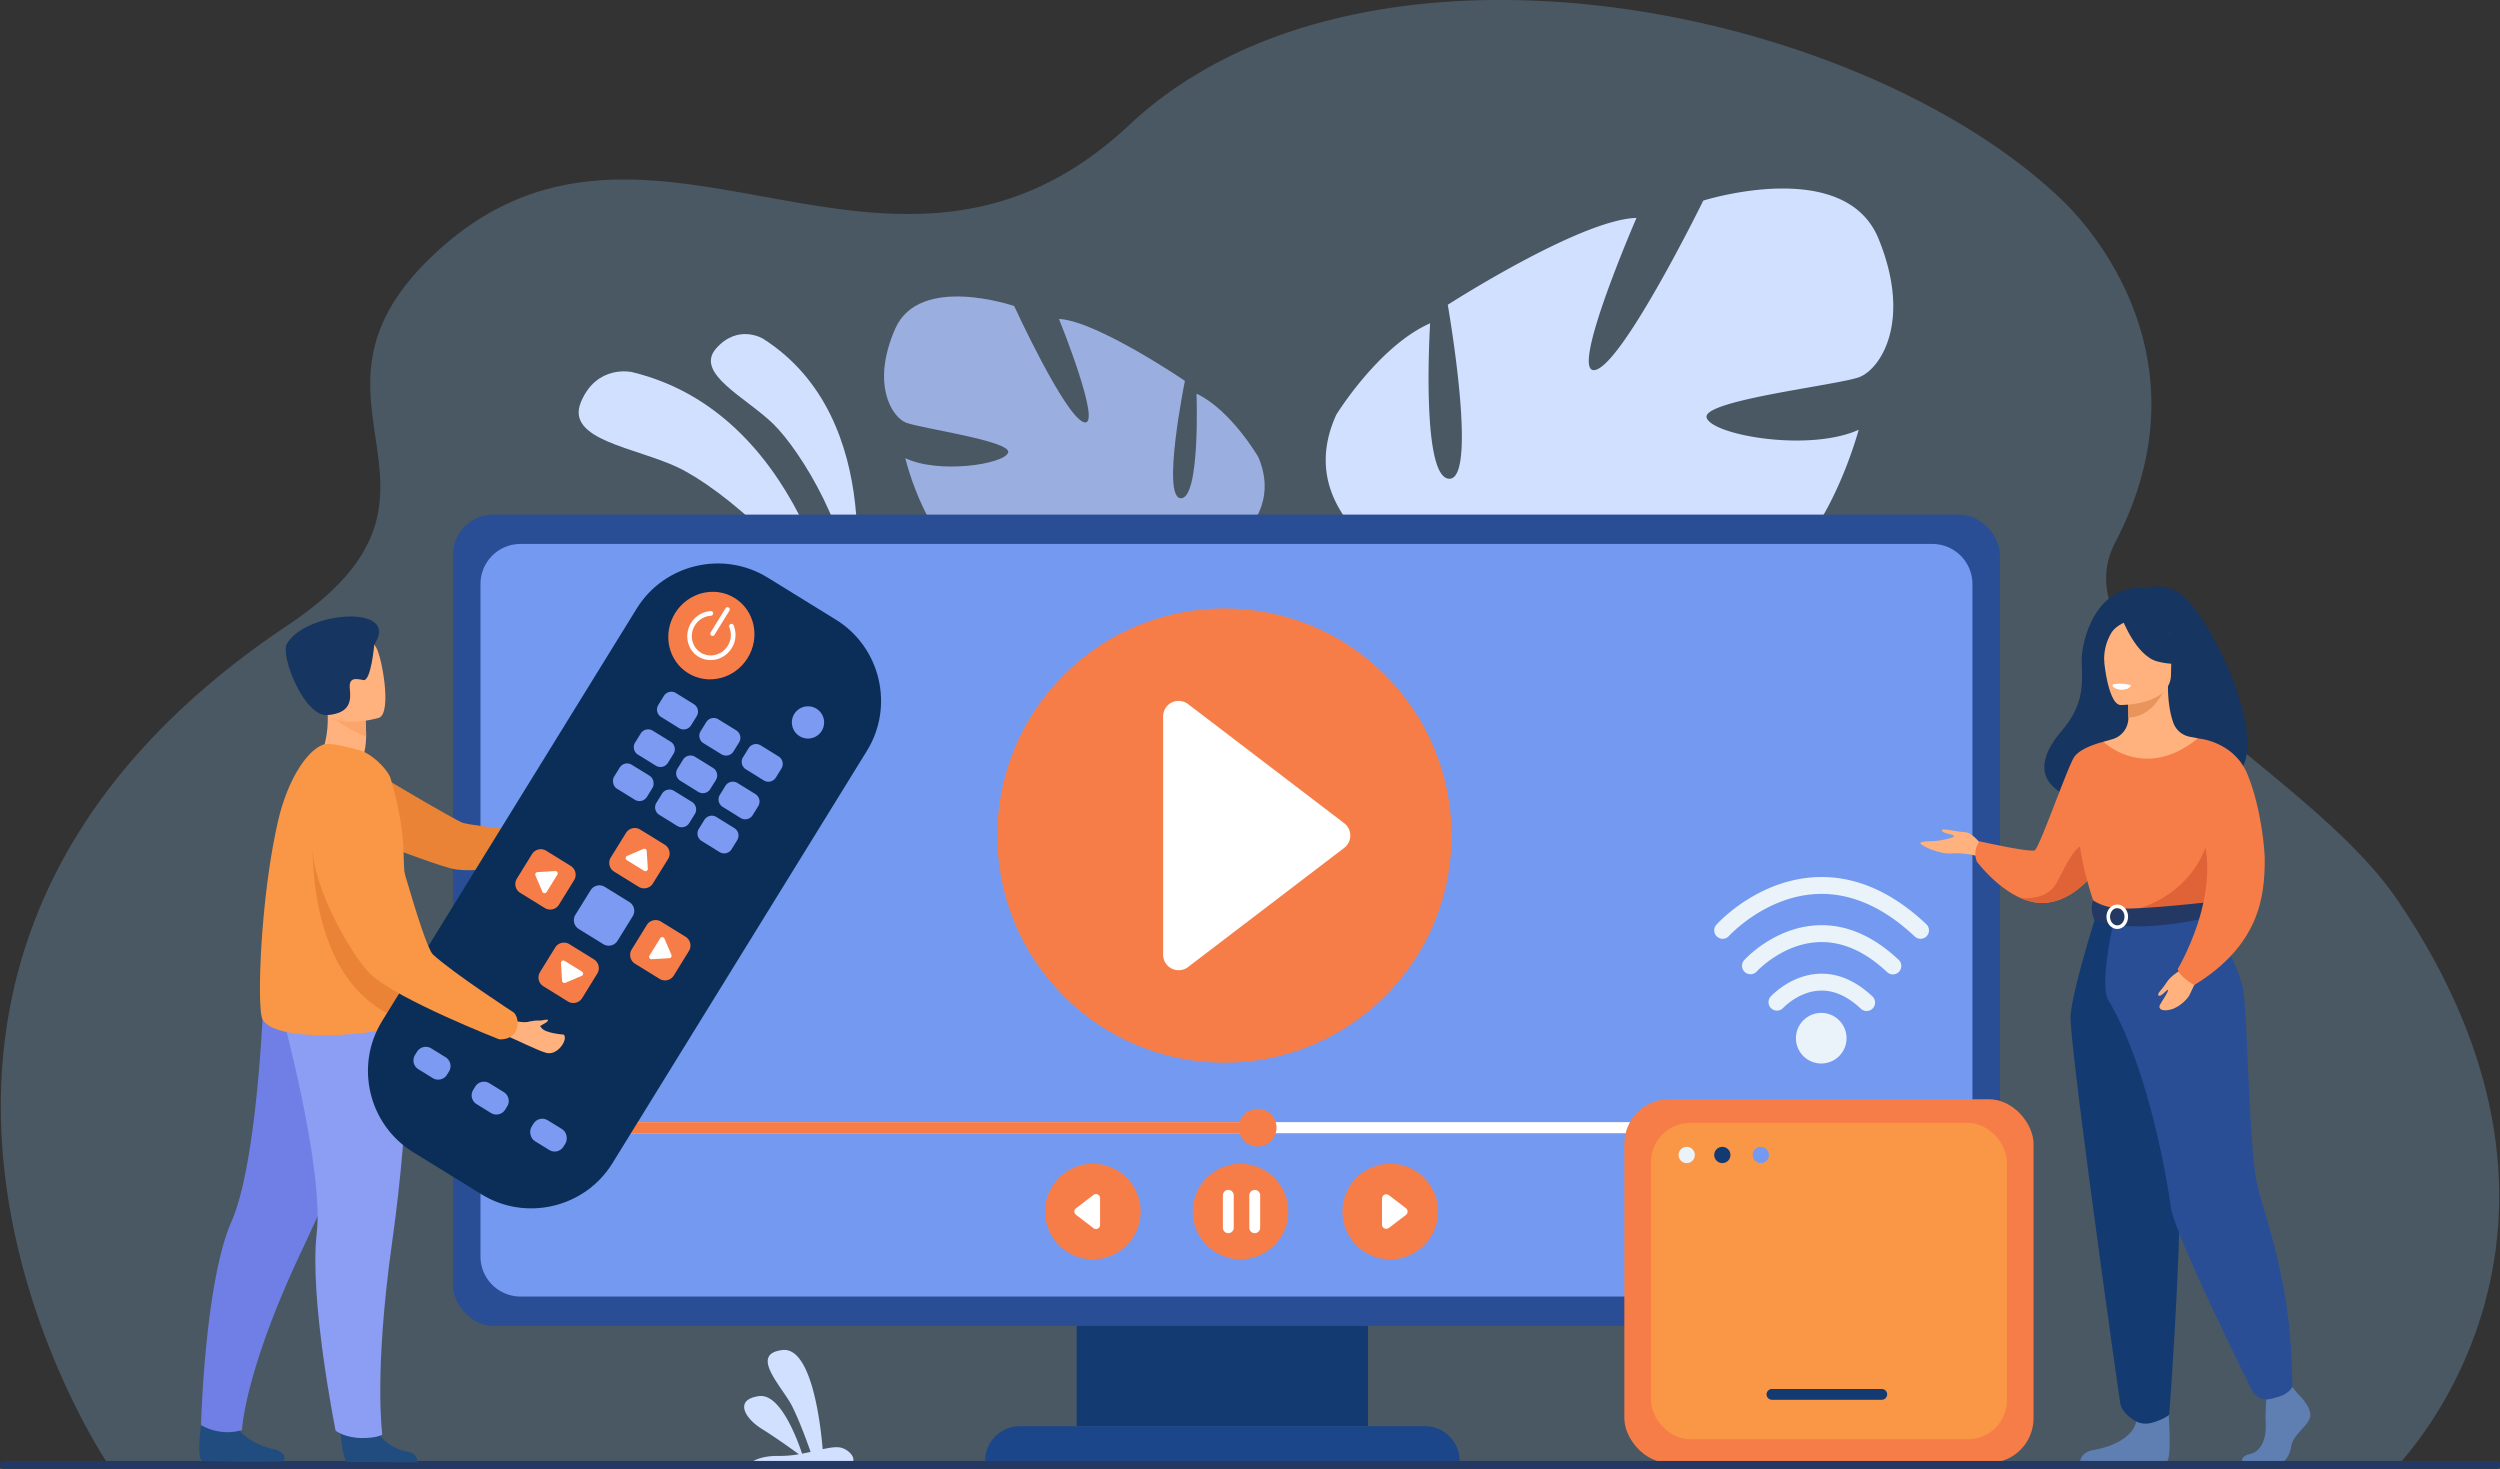 <svg xmlns="http://www.w3.org/2000/svg" viewBox="0 0 2465.62 1448.67"><rect x="0" y="0" width="2465.62" height="1448.67" fill="#333333" stroke="none"/><defs><style>.cls-1{fill:#495863;}.cls-2{opacity:0.8;}.cls-3{fill:#aec3ff;}.cls-4{fill:#d2e0ff;}.cls-5{fill:#143a72;}.cls-6{fill:#1c468a;}.cls-7{fill:#2a4e96;}.cls-8{fill:#739af0;}.cls-9{fill:#fff;}.cls-10{fill:#f77d48;}.cls-11{fill:#ebf3fa;}.cls-12{fill:#f99746;}.cls-13{fill:#163560;}.cls-14{fill:#ffb27d;}.cls-15{fill:#e06338;}.cls-16{fill:#5f7fb2;}.cls-17{fill:#e8945b;}.cls-18{fill:#233862;}.cls-19{fill:#ea8336;}.cls-20{fill:#214c7f;}.cls-21{fill:#707fe5;}.cls-22{fill:#8c9df4;}.cls-23{fill:#fca56b;}.cls-24{fill:#0b2e59;}.cls-25{fill:#7c9af2;}</style></defs><g id="Layer_2" data-name="Layer 2"><g id="_Layer_" data-name="&lt;Layer&gt;"><path class="cls-1" d="M2365.53,1444.76c-145.15,0-2259.48.48-2260.7-3l-.21-.44a2.29,2.29,0,0,1-.2-.64c-.81-1.73-325.77-486.58,179.42-824.1,197.67-132.07-12.37-219.25,144.82-366.27,180.64-168.95,377.78,18,578.66-58.66,35.49-13.53,71.1-35.29,106.75-68.7a391.22,391.22,0,0,1,65.61-49.39c74.31-44.94,162.07-66,247.65-71.83,224.45-15.3,477,70.76,607.39,196.56,26.24,25.33,145.58,156.39,51.51,336.54-59.39,113.74,189.42,222.37,277.84,352.25C2588.86,1217.34,2367.57,1440.46,2365.53,1444.76Z"/><g class="cls-2"><path class="cls-3" d="M1176,561s96.41-36.45,65-110.27c0,0-27-46.49-60.94-62.5,0,0,3.84,103.64-15.49,103.16s4.05-115.79,4.05-115.79-86.92-59.12-124.22-61.08c0,0,43.34,107.14,24.72,101.92s-68.89-114.61-68.89-114.61-93.38-32.2-117.34,22.4-3.32,86.8,10.37,92.5,105.18,18.21,101,29.71-68.66,21.22-101.44,5.39c0,0,23.88,99.37,74.4,102.1s70.56-25.79,101.74-23.53,52.48,13.94,35.82,19.93-68-7.43-96.08,10-50.2,27.46-5.38,43.88,128.72,23,150.66-10.12Z"/><path class="cls-3" d="M924.13,348.56S1161.05,466.57,1176,561c0,0-7.23,40.14,10.73,90.13L1184,668.87s-17-64.39-30-74.82C1154,594.05,1221.52,524.15,924.13,348.56Z"/><path class="cls-3" d="M1186.71,651.09s29.65,64.08-2.9,131.78l-9.48-4.14s21.33-76.75,7.13-119.09S1186.71,651.09,1186.71,651.09Z"/></g><path class="cls-4" d="M832,641.49S801,409.63,623.08,366.91c0,0-34.67-7.77-50.17,29.71s54.24,44.65,95.83,64.45S804.36,556.68,832,641.49Z"/><path class="cls-4" d="M840.33,599.49s37.28-185.83-87.75-265.43c0,0-24.51-15.09-46.26,9.54s29.79,48.5,56.43,74.63S841.46,527.22,840.33,599.49Z"/><path class="cls-4" d="M1833.85,371.89c-20.49,7.91-156.38,23-150.66,40.16s100.81,34,149.94,11.81c0,0-18.3,68.4-53.83,112.3L1596,537a78.92,78.92,0,0,0-26.53-3.52,191.26,191.26,0,0,0-30.45,3.78q-42.24.22-89,.43l-98.27.46c-31.93-27.85-60.19-71.24-33.86-129.1,0,0,41.68-67.78,92.57-90.2,0,0-9.59,153.27,19,153.3s-1.61-171.56-1.61-171.56S1558.72,216.39,1614,214.9c0,0-68.19,157-40.43,149.93s106.29-167,106.29-167,139.44-44.14,172.83,37.58S1854.34,364,1833.85,371.89Z"/><path class="cls-4" d="M1397.91,721.27c-1.13,3.61-2.05,6.62-2.72,8.82C1396,727.06,1396.89,724.1,1397.91,721.27Z"/><path class="cls-4" d="M1790.63,270C1570.86,392.28,1482.76,480.09,1450,537.71l-26.18.12C1494,409.6,1783.22,273.43,1790.63,270Z"/><path class="cls-4" d="M739.25,1443.49,840.1,1443c5.39-4.61-3.8-15-13.36-15.64-4.15-.29-9.4.6-15.39,1.9-1.47-18.43-9.78-101.26-39.63-97.79-33.57,3.89.17,36.49,9.75,55.85,7.1,14.33,14.62,34.9,18,44.61-2.72.6-5.54,1.19-8.43,1.74-4.51-13.65-21.29-59.55-42.34-56.77-24.71,3.25-14.68,21.64,2.89,32.5,12.9,8,28.74,19.35,36.27,24.84a106.44,106.44,0,0,1-19.71,1.67C750.92,1435.61,742.51,1440.74,739.25,1443.49Z"/><rect class="cls-5" x="1061.82" y="1289.84" width="287.34" height="116.72"/><path class="cls-6" d="M1439.51,1440.85h-468a34.3,34.3,0,0,1,34.3-34.29h399.43a34.3,34.3,0,0,1,34.3,34.29Z"/><rect class="cls-7" x="446.75" y="507.55" width="1525.66" height="800.1" rx="39.52"/><path class="cls-8" d="M513.4,536.48H1905.77A39.52,39.52,0,0,1,1945.29,576v663.18a39.52,39.52,0,0,1-39.52,39.52H513.4a39.52,39.52,0,0,1-39.52-39.52V576A39.53,39.53,0,0,1,513.4,536.48Z"/><rect class="cls-9" x="532.89" y="1106.7" width="1304.32" height="10.93"/><rect class="cls-10" x="532.75" y="1106.7" width="715.1" height="10.93"/><path class="cls-10" d="M1221.79,1112.17a18.59,18.59,0,1,1,18.59,18.58A18.59,18.59,0,0,1,1221.79,1112.17Z"/><circle class="cls-10" cx="1207.6" cy="824.09" r="224.02" transform="translate(-229.02 1095.27) rotate(-45)"/><path class="cls-9" d="M1147.12,706.57v235a15.3,15.3,0,0,0,24.59,12.16l154-117.51a15.3,15.3,0,0,0,0-24.33l-154-117.51A15.31,15.31,0,0,0,1147.12,706.57Z"/><circle class="cls-10" cx="1223.47" cy="1194.88" r="47.12"/><path class="cls-10" d="M1030.7,1194.88a47.13,47.13,0,1,1,47.13,47.13A47.13,47.13,0,0,1,1030.7,1194.88Z"/><path class="cls-10" d="M1324,1194.88a47.13,47.13,0,1,1,47.13,47.13A47.13,47.13,0,0,1,1324,1194.88Z"/><path class="cls-9" d="M1084.94,1208.05v-26.33a4,4,0,0,0-6.49-3.21l-17.25,13.16a4,4,0,0,0,0,6.42l17.25,13.17A4,4,0,0,0,1084.94,1208.05Z"/><path class="cls-9" d="M1363,1182.07v25.63a4.22,4.22,0,0,0,6.77,3.35l16.79-12.82a4.2,4.2,0,0,0,0-6.69l-16.79-12.82A4.22,4.22,0,0,0,1363,1182.07Z"/><path class="cls-9" d="M1211.42,1216.21h0a5.36,5.36,0,0,1-5.35-5.36v-31.94a5.36,5.36,0,0,1,5.35-5.35h0a5.36,5.36,0,0,1,5.36,5.35v31.94A5.36,5.36,0,0,1,1211.42,1216.21Z"/><path class="cls-9" d="M1237.49,1216.21h0a5.36,5.36,0,0,1-5.36-5.36v-31.94a5.36,5.36,0,0,1,5.36-5.35h0a5.36,5.36,0,0,1,5.35,5.35v31.94A5.36,5.36,0,0,1,1237.49,1216.21Z"/><circle class="cls-11" cx="1796.2" cy="1023.92" r="24.97" transform="translate(-197.93 1570.01) rotate(-45)"/><path class="cls-11" d="M1840.94,997.1a8.26,8.26,0,0,1-5.7-2.27c-13.12-12.36-26.69-18.38-40.34-17.84-21.25.81-36.42,17.2-36.57,17.37A8.33,8.33,0,0,1,1746,983.21c.79-.88,19.77-21.67,48.09-22.85,18.34-.77,36,6.76,52.6,22.36a8.32,8.32,0,0,1-5.71,14.38Z"/><path class="cls-11" d="M1866.84,961a8.28,8.28,0,0,1-5.71-2.27c-21.78-20.53-44.5-30.49-67.48-29.57-35.75,1.42-61,28.81-61.21,29.09a8.33,8.33,0,0,1-12.38-11.14c1.2-1.34,29.92-32.79,72.73-34.57,27.71-1.17,54.54,10.31,79.76,34.07a8.33,8.33,0,0,1-5.71,14.39Z"/><path class="cls-11" d="M1894.13,925.88a8.28,8.28,0,0,1-5.71-2.27c-30.92-29.13-63.26-43.25-96.09-41.91-51,2-86.82,41-87.17,41.43A8.32,8.32,0,0,1,1692.78,912c1.63-1.82,40.6-44.51,98.69-46.93,37.55-1.57,74,14,108.37,46.43a8.32,8.32,0,0,1-5.71,14.38Z"/><rect class="cls-10" x="1602.01" y="1084.12" width="403.57" height="358.68" rx="44.02"/><rect class="cls-12" x="1628.33" y="1107.51" width="350.93" height="311.9" rx="38.28"/><path class="cls-5" d="M1855.9,1380.53H1747.58a5.33,5.33,0,0,1-5.32-5.33h0a5.32,5.32,0,0,1,5.32-5.32H1855.9a5.32,5.32,0,0,1,5.32,5.32h0A5.33,5.33,0,0,1,1855.9,1380.53Z"/><path class="cls-11" d="M1655.51,1139.1a8,8,0,1,1,8,8A8,8,0,0,1,1655.51,1139.1Z"/><path class="cls-5" d="M1690.65,1139.1a8,8,0,1,1,8,8A8,8,0,0,1,1690.65,1139.1Z"/><path class="cls-8" d="M1728.6,1139.1a8,8,0,1,1,8,8A8,8,0,0,1,1728.6,1139.1Z"/><path class="cls-13" d="M2146.52,583.23c-16.35-8.49-29.46-3.15-29.46-3.15-50-5.88-64.63,52.47-64,72.55s3,41.65-19.37,67.73c-64.55,75.35,70.64,78.68,70.64,78.68,1.14-60.2,73.3-38.24,70.14-32.14C2267,789.1,2183.71,602.52,2146.52,583.23Z"/><path class="cls-14" d="M1957,837s-10.48-16-18.93-16.26-24.08-4.7-22.83-1.57,11,3.44,11.89,5.32-14.39,4.69-18.77,5-14.71,0-14.39,2.18,18.6,11.27,31.51,10,28.86,3.75,28.86,3.75Z"/><path class="cls-10" d="M2080.76,838.54a131.56,131.56,0,0,1-13.46,20.35c-10.46,13.1-26.58,28.23-46.82,31.21-9.67,1.43-19.13-.65-27.82-4.51h0c-24.58-10.91-43.07-36-43.07-36-4.33-11.82,2.76-19.83,2.76-19.83s49.64,11.16,54.37,8.8,32.31-81.82,38.87-91.8,29-15.17,29-15.17Z"/><path class="cls-15" d="M2067.3,858.89c-10.46,13.1-26.58,28.23-46.82,31.21-9.67,1.43-19.13-.65-27.82-4.51,1,.13,25.52,3.16,35.3-14.35,10-17.86,20.79-46.23,35.61-36.78C2070,838.55,2069.69,848.69,2067.3,858.89Z"/><path class="cls-16" d="M2266,1374.42s15.15,13.82,12.2,23.64-16.63,16.37-18.48,28.38-9.23,18.55-15.88,18.55H2212.1s-4.9-8.44,6.93-11,16.28-16.65,15.54-29.75,1.11-30.56,1.11-30.56l25.12-5.82Z"/><path class="cls-16" d="M2137.76,1380.29s5.45,58.56-1.2,61.83l-85.11-.17s0-9.82,13.67-12,37.68-10.19,41.75-28S2137.76,1380.29,2137.76,1380.29Z"/><path class="cls-14" d="M2198.41,960.13c-17.51-39.28-28.23-50.55-26.18-62.74,1.52-9.08-4.64-169.18-4.64-169.18-2.08-.64-6.25-1.22-8.52-1.72a21.38,21.38,0,0,1-15.61-13.57c-3-8.35-5.35-20.68-5.29-36.13l-2.25.45-37.72,7.47s.86,11.87.88,23V708a21.7,21.7,0,0,1-15.65,21l-8.91,2.55s-13.86,39.55-16.5,80.17,25.19,58.28-.21,139.47C2031.88,1034.12,2208.09,981.84,2198.41,960.13Z"/><path class="cls-17" d="M2098.2,684.71s.86,11.87.88,23c21.11-.59,32.27-19.85,36.84-30.52Z"/><path class="cls-14" d="M2091.15,695.3s49.94.82,50-30.29,6.5-52-25.38-53.8-38.1,10-40.64,20.4S2078.16,694.28,2091.15,695.3Z"/><path class="cls-13" d="M2093,610.45s13.67,36.5,34.66,41.89,30.09-.22,30.09-.22-16.1-12.79-19.44-35.11C2138.31,617,2103.31,593.08,2093,610.45Z"/><path class="cls-13" d="M2096.39,613.41s-10.14,3.79-14.32,11.19a50.34,50.34,0,0,0-6.75,28.56s-10.3-24.81,1.28-38.84C2088.88,599.43,2096.39,613.41,2096.39,613.41Z"/><path class="cls-11" d="M2102,676a12.55,12.55,0,0,1-10.34,4.21,9.17,9.17,0,0,1-7.7-5.08S2094.18,672.67,2102,676Z"/><path class="cls-10" d="M2203.23,799a338.4,338.4,0,0,1,0,39.33c-.84,14.23-15.23,33.28-17.27,38-5.12,11.82-10.9,13.74-10.9,13.74l-44.69,11-15.71,3.84-49.55-14.8s-22.57-63-13.51-98.45,22.91-60.08,22.91-60.08,40.43,39.59,93.08-3.36Z"/><path class="cls-15" d="M2190.15,844.18c-.84,14.22-2.15,27.47-4.19,32.18-5.12,11.82-10.9,13.74-10.9,13.74l-44.69,11L2111,895.35s63.8-15.87,71.52-90Z"/><path class="cls-5" d="M2068.26,899.67s-24.53,76.37-26.11,102.38,46.9,369.41,48.85,381.39c1.84,11.29,15.87,18.49,15.87,18.49s6.45,3.81,15.65,1.21c12.78-3.61,16.82-7.93,16.82-7.93s19.09-244.91,7.28-332.4a1383.11,1383.11,0,0,1-12-163.14Z"/><path class="cls-7" d="M2172.23,897.39s37.43,50.22,40.91,84.17,5.48,153.2,12.91,186.29,34.75,96.79,34.75,200c0,0-2.84,5.91-11.6,9.07a98.75,98.75,0,0,1-10.21,2.82,16.05,16.05,0,0,1-17.95-8.52c-18.46-37.18-77.29-157.1-80.3-182-2.14-17.61-20.71-134.2-61.22-202.61-9.73-16.42,6-81.74,6-81.74Z"/><path class="cls-9" d="M2100.91,676.83s-.87,3.66-10,3.1c0,0-7.65-.48-7.42-4.5C2083.5,675.43,2090.93,672.56,2100.91,676.83Z"/><path class="cls-18" d="M2064.34,887.88s9.85,7.79,29.42,8.18c23.38.47,81.3-6,81.3-6a48.06,48.06,0,0,1,2.47,14.79s-70.74,17.84-111.73,2.6C2065.8,907.49,2060.51,897.55,2064.34,887.88Z"/><path class="cls-9" d="M2088.16,916.21c-5.89,0-10.67-5.42-10.67-12.08s4.78-12.07,10.67-12.07,10.66,5.42,10.66,12.07S2094,916.21,2088.16,916.21Zm0-20.61c-3.94,0-7.14,3.83-7.14,8.53s3.2,8.54,7.14,8.54,7.13-3.83,7.13-8.54S2092.09,895.6,2088.16,895.6Z"/><path class="cls-14" d="M2153,955.34s-11.74,6.28-16.37,13.8-9.88,10.91-7.62,12.76,9.27-7.62,9.27-5.35-6,10.7-8,14.41,1.41,7,10.49,4.73,17.3-11.32,18.54-14.2,8.22-17.09,8.22-17.09Z"/><path class="cls-10" d="M2167.59,728.21s35.45,2.49,49,35.52,17,74.4,17,83.73c0,35.14-4.17,84.11-69.64,124.1,0,0-16.5-9.56-16-16.22,0,0,60.55-100.46,6.6-164.21C2144.05,778.68,2167.59,728.21,2167.59,728.21Z"/><path class="cls-18" d="M3.05,1440.85H2462.56a3.05,3.05,0,0,1,3.05,3.05v1.71a3.05,3.05,0,0,1-3.05,3.05H3.06A3.06,3.06,0,0,1,0,1445.62v-1.71A3.05,3.05,0,0,1,3.05,1440.85Z"/><path class="cls-19" d="M553.37,833.25c-.67-9-1.77-10.1-1.77-10.1s-81.59-7.7-94.87-11.56c-7.88-2.29-96.19-55.23-96.19-55.23L290.34,799s138.34,55.49,158.92,58.43c34,4.85,91.6-13.35,91.6-13.35S553.9,840.36,553.37,833.25Z"/><path class="cls-20" d="M335.78,1409.26s1.08,26.24,6.12,32.61l70.07.41c-.49-2.71-.78-9-10.47-10.65a47,47,0,0,1-34-26.86C359.66,1387.75,335.78,1409.26,335.78,1409.26Z"/><path class="cls-20" d="M198.27,1405.48s-4.89,34.85,1.75,35.46c.88.08,28.24.52,40.08.72,13.93.23,36.82-.26,36.82-.26a3.64,3.64,0,0,0,3.3-5.48c-1.61-2.72-4.68-5.62-10.53-6.75-12.2-2.35-32.53-11.31-39.66-27.62C222.52,1384.39,198.27,1405.48,198.27,1405.48Z"/><path class="cls-21" d="M372.22,1048.37s-19.49,68.18-75.33,186.57-58.26,175.46-58.26,175.46a49,49,0,0,1-19.66,1.79,52.75,52.75,0,0,1-20.7-6.71s3.62-140.92,30-200.67S260,981.57,260,981.57Z"/><path class="cls-22" d="M403.5,989.71s1.55,105.57-16.72,235.19-9.72,189.91-9.72,189.91-4.84,3.52-19.74,3.46C339.89,1418.21,331,1411,331,1411s-26.14-129.67-18.65-194.55-35.8-222.63-35.8-222.63Z"/><path class="cls-14" d="M361.08,726.55c-.19,8.28-1.29,17.3-4.61,21.72L337.88,758l-20.61-15.28s7.54-16.75,5.7-41.24c-.18-1.47-.92-10.85-.92-11l10.31,5.16,28,14a6,6,0,0,0,.18,1.29C360.71,713.67,361.08,719.74,361.08,726.55Z"/><path class="cls-12" d="M407.33,1001.23c1.89,18.83-142.52,32.37-149.26,1.52-4.41-20.11-.48-121.92,16.51-194.41,9.08-38.73,28.28-69.3,45.54-74.37,6.36-1.87,34.85,5.57,38.84,7.53,13.2,6.47,24.41,19.94,26.25,26.15,2.62,8.81,5.63,20.11,8.09,32.56a238.31,238.31,0,0,1,4.81,42.88c.11,11,1.22,25.78,2.7,42.07.78,8.56,1.66,17.52,2.55,26.56,0,.06,0,.11,0,.17.12,1.75.7,15.22,1.39,31.19.53,12.26,1.11,26,1.59,37C406.88,991.88,407.26,1000.6,407.33,1001.23Z"/><path class="cls-23" d="M361.08,726.55c-10.5-4.23-30.56-13.8-36.08-24.67-2.4-4.78,1.29-6.25,7.36-6.25l28,14a6,6,0,0,0,.18,1.29C360.71,713.67,361.08,719.74,361.08,726.55Z"/><path class="cls-14" d="M373.81,707.89s-50.25,15.68-59.53-15.76-22-50.6,9.68-61.94,41.49-1.18,47.14,8.56S386.64,703,373.81,707.89Z"/><path class="cls-13" d="M369.13,635.72s-3.21,36.59-10.77,35S343.93,668,345,679s1.47,24.29-21.85,26.24-46.71-58.71-40.3-70.1C301.36,602.27,395.84,595.64,369.13,635.72Z"/><path class="cls-19" d="M389.79,1003C305,967.1,309.6,843.5,308.12,840.14L399,928.58c-1.11,11-2.19,22.63-3.29,34.31,0,.08,0,.14,0,.22C395.41,965.35,392.84,982.59,389.79,1003Z"/><path class="cls-24" d="M474.73,1177.82l-67.32-41.55c-44-27.12-57.71-85.28-30.59-129.23l251.09-406.8c27.12-44,85.28-57.72,129.23-30.59l67.32,41.55c43.95,27.12,57.71,85.28,30.59,129.23L604,1147.24C576.84,1191.19,518.68,1205,474.73,1177.82Z"/><path class="cls-25" d="M783.35,704.18A15.89,15.89,0,1,1,788.52,726,15.88,15.88,0,0,1,783.35,704.18Z"/><path class="cls-25" d="M669.76,718.12l-17.75-11a8.62,8.62,0,0,1-2.8-11.82l5.56-9a8.62,8.62,0,0,1,11.82-2.8l17.75,11a8.62,8.62,0,0,1,2.8,11.82l-5.56,9A8.6,8.6,0,0,1,669.76,718.12Z"/><path class="cls-25" d="M711.54,743.91,693.79,733a8.62,8.62,0,0,1-2.8-11.82l5.56-9a8.63,8.63,0,0,1,11.83-2.8l17.75,10.95a8.63,8.63,0,0,1,2.79,11.83l-5.56,9A8.61,8.61,0,0,1,711.54,743.91Z"/><path class="cls-25" d="M753.32,769.7l-17.74-11a8.61,8.61,0,0,1-2.8-11.82l5.56-9a8.62,8.62,0,0,1,11.82-2.8l17.75,11a8.62,8.62,0,0,1,2.8,11.82l-5.56,9A8.63,8.63,0,0,1,753.32,769.7Z"/><path class="cls-25" d="M646.89,755.18l-17.75-10.95a8.62,8.62,0,0,1-2.8-11.82l5.56-9a8.62,8.62,0,0,1,11.82-2.8l17.75,10.95a8.62,8.62,0,0,1,2.8,11.82l-5.56,9A8.62,8.62,0,0,1,646.89,755.18Z"/><path class="cls-25" d="M688.67,781l-17.75-11a8.62,8.62,0,0,1-2.8-11.82l5.56-9a8.61,8.61,0,0,1,11.82-2.79l17.75,11a8.62,8.62,0,0,1,2.8,11.82l-5.56,9A8.62,8.62,0,0,1,688.67,781Z"/><path class="cls-25" d="M730.45,806.76l-17.75-11A8.6,8.6,0,0,1,709.91,784l5.55-9a8.62,8.62,0,0,1,11.83-2.79l17.75,11A8.6,8.6,0,0,1,747.83,795l-5.56,9A8.62,8.62,0,0,1,730.45,806.76Z"/><rect class="cls-25" x="605.53" y="757.63" width="38.04" height="27.77" rx="8.59" transform="translate(498.28 -213.05) rotate(31.68)"/><path class="cls-25" d="M667.92,814.59l-17.75-11a8.63,8.63,0,0,1-2.8-11.83l5.56-9a8.62,8.62,0,0,1,11.82-2.8l17.75,11a8.62,8.62,0,0,1,2.8,11.82l-5.56,9A8.62,8.62,0,0,1,667.92,814.59Z"/><path class="cls-25" d="M709.7,840.38l-17.75-11a8.62,8.62,0,0,1-2.8-11.82l5.56-9a8.61,8.61,0,0,1,11.83-2.8l17.75,11a8.62,8.62,0,0,1,2.79,11.82l-5.56,9A8.62,8.62,0,0,1,709.7,840.38Z"/><path class="cls-25" d="M484.22,1097.69,470,1088.91a10.19,10.19,0,0,1-3.31-14l2-3.25a10.19,10.19,0,0,1,14-3.31l14.23,8.78a10.2,10.2,0,0,1,3.31,14l-2,3.24A10.19,10.19,0,0,1,484.22,1097.69Z"/><path class="cls-25" d="M426.83,1063.29l-14.23-8.78a10.19,10.19,0,0,1-3.31-14l2-3.25a10.2,10.2,0,0,1,14-3.31l14.23,8.78a10.2,10.2,0,0,1,3.31,14l-2,3.24A10.2,10.2,0,0,1,426.83,1063.29Z"/><rect class="cls-25" x="522.38" y="1107.44" width="37.06" height="24.15" rx="10.17" transform="translate(668.57 -117.25) rotate(31.68)"/><path class="cls-25" d="M595,931.17,570.8,916.22a10.21,10.21,0,0,1-3.31-14l15-24.22a10.19,10.19,0,0,1,14-3.31l24.22,14.95a10.19,10.19,0,0,1,3.31,14l-15,24.21A10.2,10.2,0,0,1,595,931.17Z"/><path class="cls-10" d="M537.28,895.53l-24.22-14.95a10.19,10.19,0,0,1-3.31-14l14.94-24.22a10.2,10.2,0,0,1,14-3.31l24.21,15a10.19,10.19,0,0,1,3.31,14l-14.94,24.21A10.2,10.2,0,0,1,537.28,895.53Z"/><path class="cls-10" d="M650.51,965.42,626.3,950.47a10.19,10.19,0,0,1-3.31-14l14.94-24.22a10.19,10.19,0,0,1,14-3.31l24.22,14.95a10.19,10.19,0,0,1,3.31,14l-14.94,24.22A10.22,10.22,0,0,1,650.51,965.42Z"/><path class="cls-10" d="M629.92,874.62,605.7,859.68a10.19,10.19,0,0,1-3.31-14l15-24.22a10.19,10.19,0,0,1,14-3.31l24.22,14.94a10.22,10.22,0,0,1,3.31,14l-15,24.21A10.19,10.19,0,0,1,629.92,874.62Z"/><path class="cls-10" d="M560.12,987.71l-24.21-15a10.2,10.2,0,0,1-3.32-14l14.95-24.22a10.21,10.21,0,0,1,14-3.31l24.22,15a10.19,10.19,0,0,1,3.31,14L574.12,984.4A10.2,10.2,0,0,1,560.12,987.71Z"/><path class="cls-9" d="M618.16,848.28l17.13,10.58a2.36,2.36,0,0,0,3.6-2.15l-1.06-17.46a2.36,2.36,0,0,0-3.28-2l-16.08,6.89A2.35,2.35,0,0,0,618.16,848.28Z"/><path class="cls-9" d="M574,958.25l-17.13-10.58a2.36,2.36,0,0,0-3.6,2.15l1.06,17.46a2.35,2.35,0,0,0,3.28,2l16.08-6.88A2.35,2.35,0,0,0,574,958.25Z"/><path class="cls-9" d="M539.09,879.81l10.58-17.14a2.36,2.36,0,0,0-2.15-3.59l-17.46,1.06a2.36,2.36,0,0,0-2,3.28l6.88,16.08A2.36,2.36,0,0,0,539.09,879.81Z"/><path class="cls-9" d="M651.15,925.31l-10.58,17.14a2.36,2.36,0,0,0,2.15,3.59L660.18,945a2.36,2.36,0,0,0,2-3.28l-6.88-16.08A2.36,2.36,0,0,0,651.15,925.31Z"/><path class="cls-10" d="M665.81,604.75c12.65-20.49,38.92-27.21,58.68-15s25.52,38.7,12.88,59.18-38.92,27.22-58.68,15S653.16,625.24,665.81,604.75Z"/><path class="cls-9" d="M688.76,647.61c-11-6.82-14.28-21.69-7.21-33.15A24.68,24.68,0,0,1,701,602.68a2.2,2.2,0,0,1,2.32,2.17,2.38,2.38,0,0,1-2.21,2.43,20,20,0,0,0-15.77,9.54c-5.72,9.27-3.1,21.31,5.85,26.83s20.88,2.47,26.6-6.8a20,20,0,0,0,1.49-18.29,2.38,2.38,0,0,1,1.2-3.06,2.19,2.19,0,0,1,3,1.11,24.71,24.71,0,0,1-1.84,22.59C714.56,650.66,699.81,654.43,688.76,647.61Z"/><path class="cls-9" d="M701.59,626.83h0a2.24,2.24,0,0,1-.73-3.08l14.7-23.82a2.24,2.24,0,0,1,3.08-.73h0a2.24,2.24,0,0,1,.73,3.08l-14.7,23.82A2.24,2.24,0,0,1,701.59,626.83Z"/><path class="cls-14" d="M509,1007.15s8.23,1.76,12.2.67c1.39-.38,8.81-.52,12.71,5.7,3.56,5.68,22.08,6.83,22.08,6.83,4.61,4.73-6,20.76-16.85,18.12-8.82-2.16-30.74-13.66-42.12-17.92C484.76,1016,509,1007.15,509,1007.15Z"/><path class="cls-14" d="M517.19,1008.91s8.62-2.71,13.42-2.38,10.58-2.29,9.75.08-8.33,4.71-9.94,7.3S517.19,1008.91,517.19,1008.91Z"/><path class="cls-12" d="M506.87,998.71S446.71,959.57,427,941.39c-9.8-9-45.78-144.09-45.78-144.09l-7.43,3.75c-17.5-10-40.23-1.89-40.23-1.89s-21.31,9.3-24.6,26.33c-7.27,37.74,36.34,116.3,56.83,135.57,26.44,24.85,126.55,64,126.55,64s14.72,1.47,17.73-11.95C512.12,1003.85,506.87,998.71,506.87,998.71Z"/></g></g></svg>